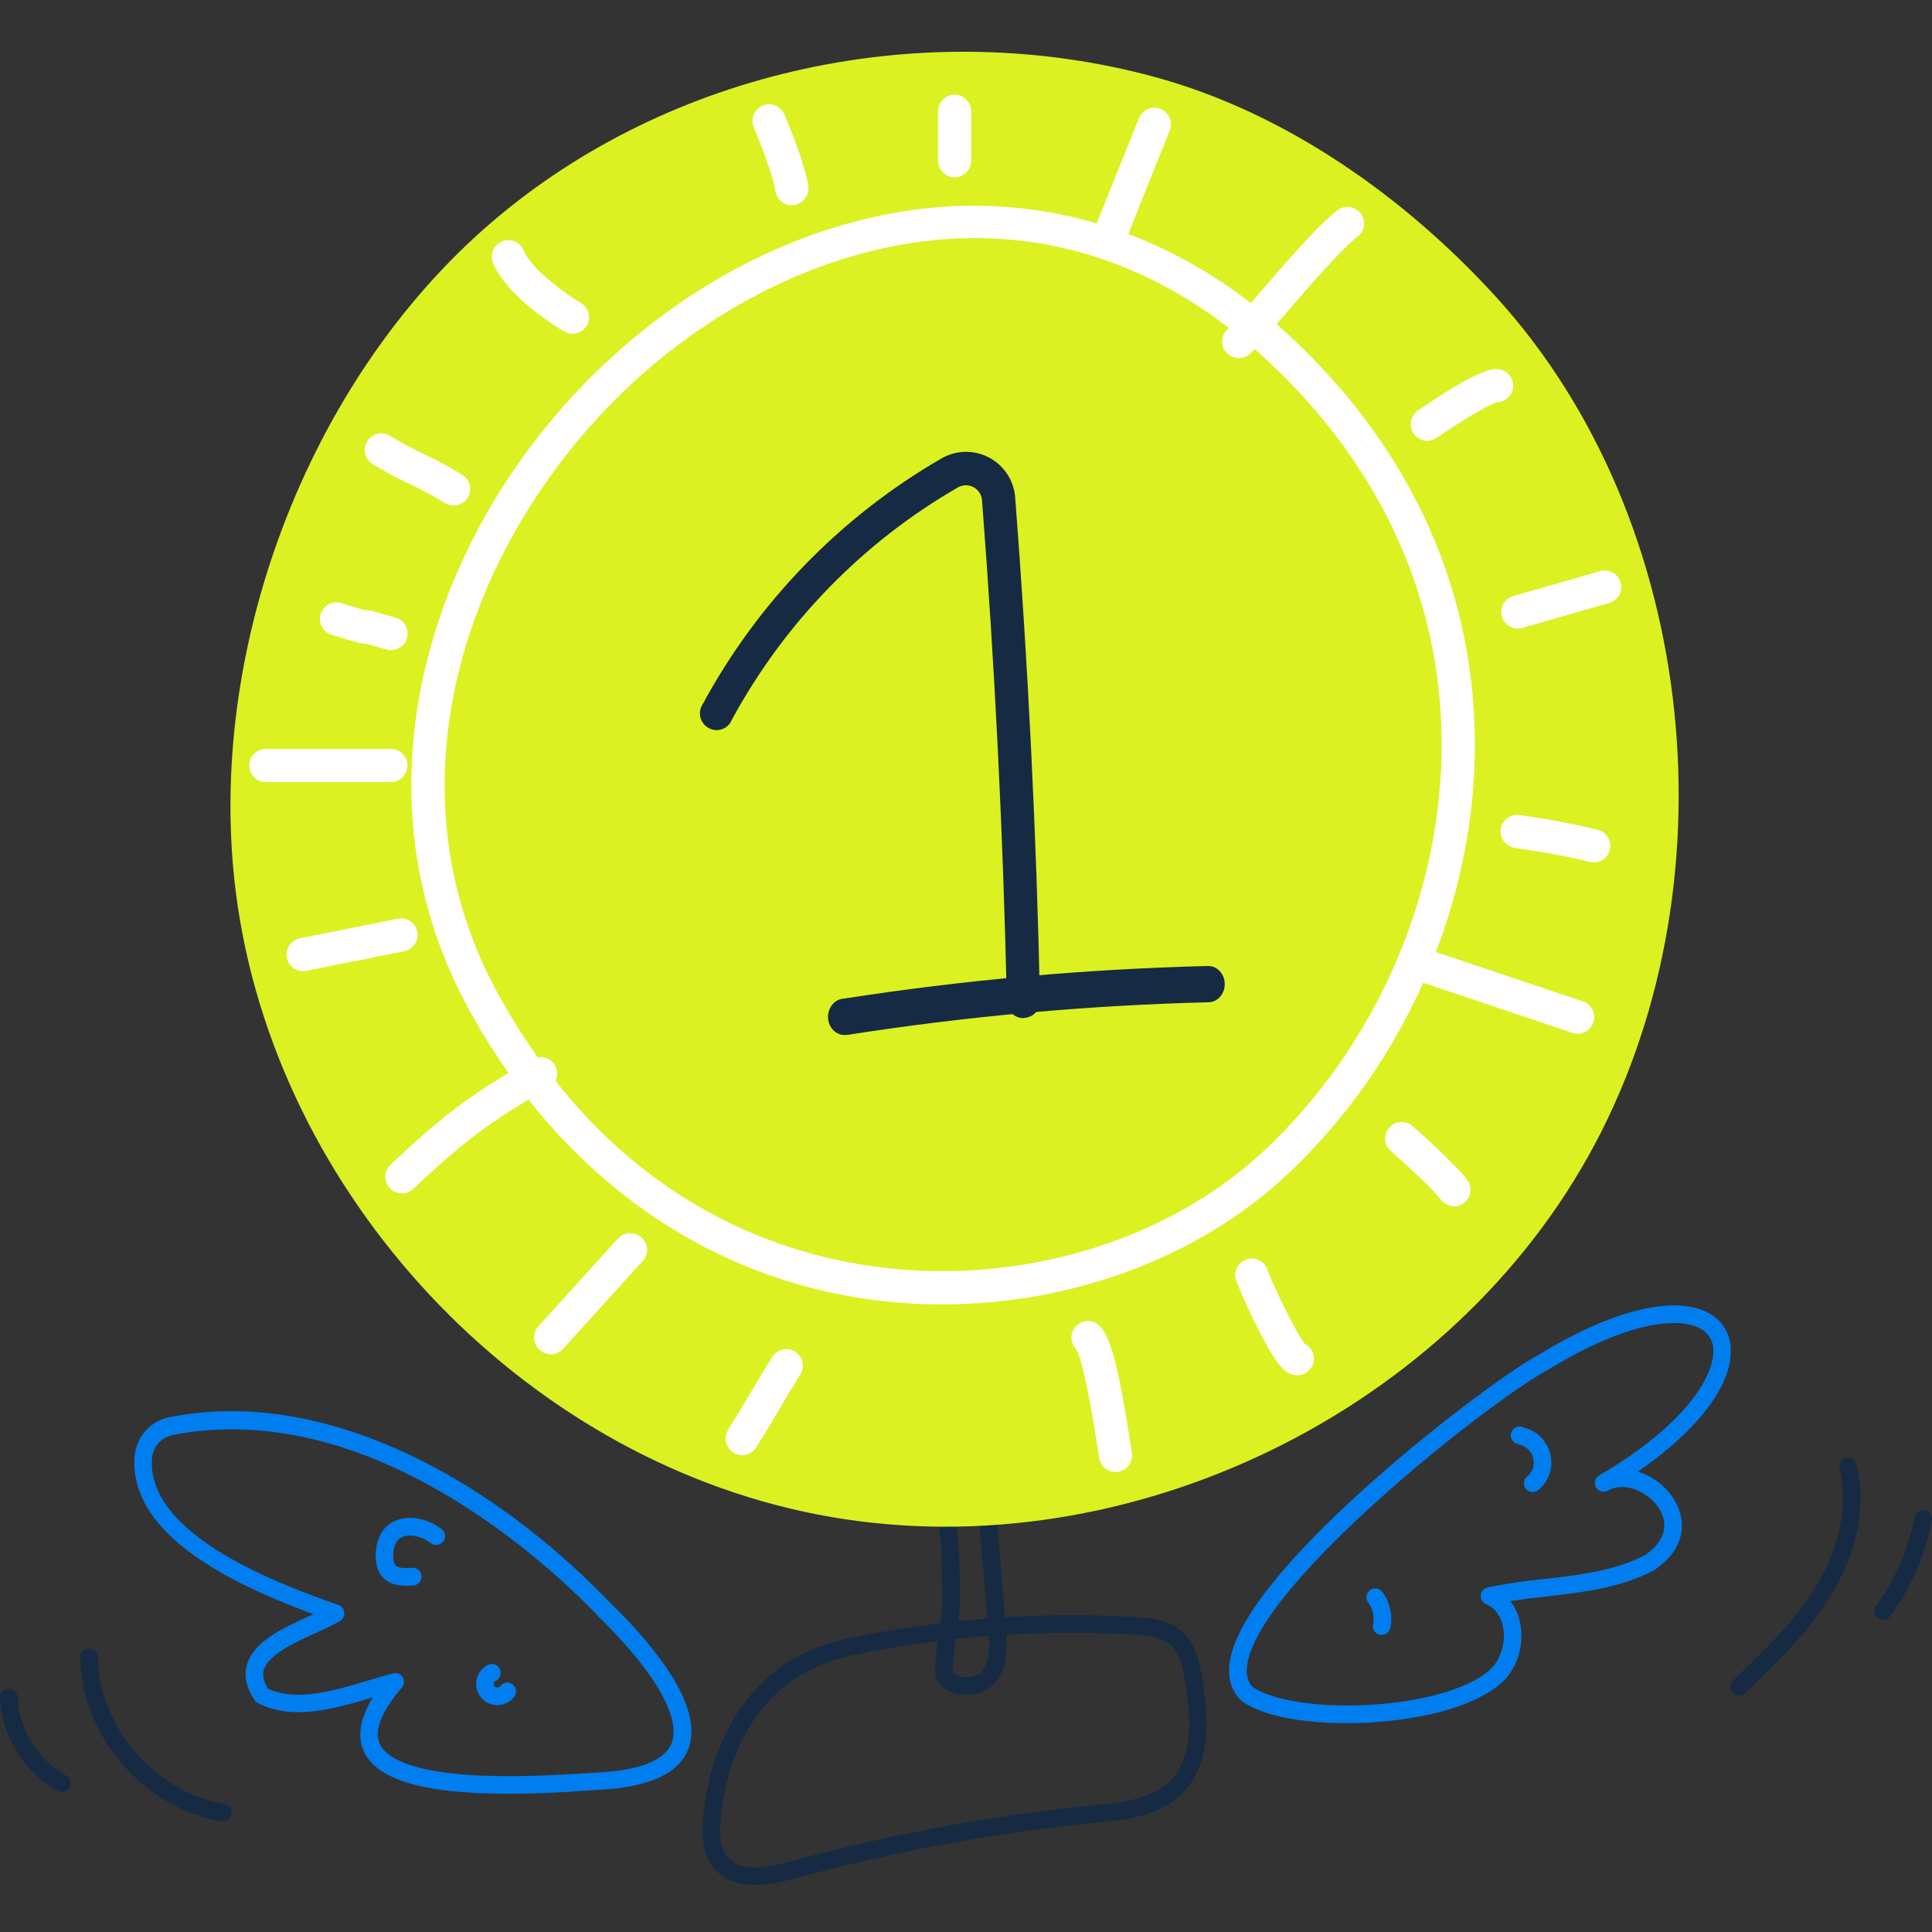 <svg width="112" height="112" viewBox="0 0 112 112" fill="none" xmlns="http://www.w3.org/2000/svg">
<rect x="0" y="0" width="112" height="112" fill="#333333" stroke="none"/>
<g clip-path="url(#clip0_222_4438)">
<path d="M43.791 109.276C42.945 109.276 42.076 109.066 41.452 108.367C40.569 107.383 40.667 105.991 40.827 104.765C41.513 99.517 44.509 95.959 49.047 95.003C54.551 93.841 60.185 93.416 65.8 93.738C66.736 93.792 67.716 93.898 68.465 94.534C69.296 95.237 69.54 96.347 69.702 97.332C70.066 99.529 70.26 102.269 68.52 103.988C67.189 105.303 65.255 105.495 63.548 105.665C57.642 106.255 51.795 107.336 46.068 108.898C45.559 109.038 44.691 109.276 43.791 109.276ZM41.84 104.898C41.712 105.899 41.619 107.022 42.211 107.683C42.977 108.538 44.455 108.277 45.8 107.91C51.583 106.333 57.487 105.241 63.451 104.646C64.983 104.492 66.734 104.318 67.807 103.259C69.212 101.87 69.022 99.452 68.701 97.499C68.562 96.657 68.378 95.794 67.807 95.315C67.297 94.883 66.507 94.803 65.743 94.76C60.217 94.442 54.674 94.86 49.257 96.002C45.172 96.865 42.468 100.107 41.841 104.897L41.84 104.898Z" fill="#162B43"/>
<path d="M29.499 103.986C25.501 103.986 22.062 103.474 21.125 101.599C20.685 100.716 20.851 99.643 21.616 98.399H21.594C19.435 99.046 16.988 99.778 14.955 98.733C14.88 98.694 14.816 98.637 14.766 98.568C14.284 97.862 14.128 97.174 14.31 96.52C14.694 95.16 16.393 94.388 17.894 93.704L18.169 93.576C16.117 92.817 13.898 91.885 11.984 90.666C9.048 88.796 7.644 86.707 7.8 84.455C7.84 83.9 8.061 83.372 8.431 82.956C8.8 82.539 9.296 82.257 9.842 82.151C14.213 81.303 18.894 82.04 23.758 84.345C28.853 86.763 32.833 90.284 35.275 92.815C37.904 95.366 40.836 98.92 39.907 101.379C39.36 102.828 37.588 103.629 34.643 103.761L34.105 103.794C32.556 103.916 30.988 103.986 29.499 103.986ZM22.914 96.989C23.012 96.989 23.107 97.018 23.189 97.071C23.269 97.125 23.334 97.2 23.375 97.288C23.415 97.377 23.429 97.476 23.415 97.572C23.401 97.667 23.36 97.756 23.297 97.828C22.079 99.262 21.654 100.374 22.033 101.136C22.361 101.792 23.503 102.629 27.085 102.887C29.588 103.067 32.369 102.896 34.03 102.793L34.578 102.76C36.303 102.683 38.454 102.321 38.939 101.038C39.503 99.546 37.902 96.822 34.546 93.566V93.553C31.658 90.565 21.363 80.978 10.034 83.186C9.708 83.247 9.411 83.414 9.189 83.662C8.968 83.909 8.834 84.224 8.809 84.555C8.494 89.107 16.578 91.967 19.622 93.044C19.713 93.076 19.793 93.133 19.853 93.209C19.913 93.285 19.95 93.377 19.96 93.474C19.97 93.57 19.952 93.668 19.909 93.754C19.866 93.841 19.799 93.914 19.716 93.964C19.261 94.223 18.792 94.456 18.312 94.662C17.078 95.221 15.543 95.916 15.292 96.816C15.203 97.136 15.282 97.489 15.535 97.895C17.195 98.663 19.374 98.011 21.303 97.434C21.823 97.278 22.314 97.131 22.79 97.01C22.831 96.998 22.872 96.991 22.914 96.989Z" fill="#007EEF"/>
<path d="M78.077 99.894C75.82 99.894 73.407 99.572 72.033 98.653C72.007 98.635 71.983 98.615 71.96 98.594C71.383 98.032 71.154 97.286 71.284 96.373C71.698 93.429 75.943 89.109 79.431 85.999C83.517 82.355 87.714 79.334 89.19 78.542C93.422 75.945 97.106 75.04 99.06 76.122C99.453 76.331 99.779 76.645 100.005 77.029C100.23 77.413 100.345 77.852 100.337 78.297C100.358 80.39 98.335 82.986 94.949 85.312C95.812 85.58 96.553 86.146 97.04 86.909C97.754 88.051 97.829 89.725 95.891 91.022C95.877 91.032 95.862 91.041 95.845 91.048C93.93 92.057 91.751 92.307 89.643 92.549C88.953 92.628 88.247 92.71 87.556 92.817C87.809 93.146 87.99 93.524 88.087 93.927C88.224 94.488 88.233 95.073 88.113 95.638C87.993 96.204 87.747 96.734 87.394 97.191C86.245 98.564 83.455 99.545 79.912 99.819C79.334 99.869 78.715 99.894 78.077 99.894ZM72.643 97.827C73.92 98.646 76.797 99.038 79.844 98.802C83.069 98.546 85.663 97.688 86.61 96.544C86.861 96.212 87.036 95.828 87.121 95.42C87.206 95.012 87.2 94.59 87.103 94.184C87.019 93.852 86.784 93.256 86.159 92.999C86.057 92.958 85.971 92.885 85.914 92.79C85.857 92.696 85.831 92.586 85.841 92.476C85.851 92.366 85.897 92.262 85.97 92.18C86.044 92.098 86.143 92.042 86.251 92.021C87.338 91.804 88.435 91.641 89.539 91.534C91.544 91.303 93.616 91.065 95.359 90.156C96.48 89.397 96.78 88.413 96.18 87.453C95.58 86.493 94.188 85.854 93.209 86.416L93.191 86.427C93.075 86.484 92.941 86.496 92.817 86.458C92.693 86.421 92.587 86.337 92.522 86.224C92.457 86.112 92.438 85.978 92.467 85.852C92.497 85.725 92.573 85.614 92.681 85.542L92.705 85.529C97.615 82.669 99.344 79.853 99.324 78.309C99.334 78.046 99.267 77.785 99.134 77.558C99.001 77.328 98.807 77.142 98.572 77.019C97.317 76.323 94.334 76.589 89.716 79.424L89.689 79.439C86.411 81.189 72.965 91.773 72.301 96.518C72.215 97.076 72.332 97.504 72.643 97.827Z" fill="#007EEF"/>
<path d="M23.573 91.926C23.134 91.926 22.632 91.848 22.267 91.516C21.951 91.227 21.787 90.797 21.78 90.236C21.766 88.933 22.427 88.405 22.823 88.204C23.615 87.806 24.732 87.982 25.603 88.645C25.655 88.686 25.698 88.737 25.73 88.795C25.764 88.853 25.786 88.917 25.795 88.983C25.805 89.051 25.801 89.119 25.784 89.185C25.767 89.251 25.737 89.313 25.696 89.367C25.654 89.419 25.604 89.462 25.546 89.495C25.488 89.529 25.424 89.551 25.358 89.559C25.291 89.569 25.224 89.565 25.16 89.548C25.095 89.531 25.034 89.501 24.98 89.461C24.431 89.042 23.714 88.899 23.278 89.119C22.952 89.284 22.79 89.655 22.797 90.224C22.797 90.49 22.851 90.669 22.948 90.759C23.088 90.887 23.402 90.927 23.883 90.887C24.018 90.875 24.153 90.918 24.257 91.006C24.36 91.094 24.425 91.22 24.436 91.356C24.448 91.491 24.405 91.626 24.317 91.73C24.229 91.834 24.104 91.899 23.968 91.91C23.851 91.918 23.716 91.926 23.573 91.926Z" fill="#007EEF"/>
<path d="M28.81 98.851C28.536 98.845 28.272 98.748 28.06 98.576C27.847 98.403 27.698 98.164 27.636 97.897C27.575 97.629 27.603 97.349 27.718 97.1C27.832 96.851 28.027 96.647 28.27 96.521C28.33 96.489 28.397 96.469 28.465 96.463C28.533 96.457 28.602 96.465 28.667 96.486C28.732 96.507 28.792 96.54 28.844 96.585C28.897 96.63 28.94 96.685 28.972 96.747C29.002 96.808 29.02 96.874 29.024 96.942C29.03 97.046 29.005 97.149 28.952 97.237C28.898 97.326 28.82 97.396 28.726 97.439C28.683 97.459 28.649 97.494 28.63 97.536C28.61 97.579 28.606 97.627 28.618 97.672C28.63 97.718 28.658 97.757 28.696 97.785C28.733 97.812 28.778 97.826 28.824 97.823C28.855 97.823 28.886 97.818 28.916 97.806C28.944 97.794 28.97 97.776 28.991 97.754C29.031 97.699 29.081 97.653 29.138 97.618C29.195 97.583 29.259 97.559 29.326 97.549C29.425 97.534 29.527 97.548 29.619 97.59C29.711 97.633 29.788 97.702 29.84 97.788C29.893 97.875 29.919 97.975 29.915 98.076C29.911 98.177 29.877 98.275 29.817 98.357C29.706 98.506 29.561 98.628 29.396 98.713C29.23 98.797 29.047 98.843 28.861 98.847L28.81 98.851Z" fill="#007EEF"/>
<path d="M88.848 86.496C88.77 86.496 88.693 86.477 88.623 86.442C88.553 86.407 88.492 86.356 88.445 86.294C88.398 86.231 88.365 86.159 88.351 86.082C88.336 86.005 88.339 85.925 88.359 85.85C88.386 85.749 88.444 85.66 88.524 85.594L88.54 85.58C88.681 85.468 88.789 85.32 88.852 85.151C88.915 84.982 88.931 84.799 88.898 84.622C88.87 84.434 88.792 84.258 88.672 84.11C88.552 83.963 88.395 83.852 88.217 83.788C88.128 83.754 88.037 83.724 87.947 83.698C87.883 83.679 87.823 83.647 87.771 83.605C87.718 83.562 87.675 83.51 87.643 83.451C87.595 83.362 87.574 83.261 87.583 83.16C87.593 83.059 87.632 82.963 87.695 82.884C87.737 82.832 87.789 82.788 87.849 82.756C87.906 82.724 87.97 82.704 88.036 82.697C88.102 82.69 88.168 82.696 88.231 82.715C88.343 82.749 88.456 82.787 88.566 82.828C88.913 82.954 89.221 83.171 89.456 83.457C89.691 83.743 89.844 84.087 89.901 84.453C89.964 84.809 89.929 85.174 89.802 85.512C89.674 85.85 89.459 86.147 89.179 86.373L89.167 86.382C89.076 86.455 88.964 86.495 88.848 86.496Z" fill="#007EEF"/>
<path d="M80.095 94.779C79.98 94.779 79.869 94.74 79.779 94.668C79.688 94.597 79.625 94.497 79.599 94.385C79.582 94.311 79.582 94.234 79.599 94.159C79.642 93.943 79.64 93.72 79.592 93.504C79.544 93.288 79.45 93.085 79.318 92.909C79.276 92.855 79.246 92.793 79.229 92.727C79.212 92.661 79.208 92.592 79.218 92.525C79.232 92.425 79.274 92.331 79.341 92.255C79.408 92.179 79.495 92.124 79.593 92.098C79.691 92.072 79.793 92.076 79.889 92.108C79.985 92.141 80.068 92.201 80.13 92.282C80.352 92.576 80.509 92.914 80.589 93.274C80.67 93.634 80.673 94.007 80.597 94.368C80.573 94.483 80.51 94.586 80.419 94.659C80.328 94.733 80.215 94.774 80.098 94.774L80.095 94.779Z" fill="#007EEF"/>
<path d="M100.813 98.299C100.711 98.299 100.611 98.269 100.527 98.211C100.442 98.154 100.377 98.072 100.339 97.977C100.301 97.882 100.292 97.778 100.314 97.677C100.337 97.579 100.388 97.49 100.461 97.421C102.216 95.742 104.035 94.005 105.297 91.918C106.1 90.589 107.339 87.942 106.635 85.143C106.618 85.078 106.614 85.01 106.624 84.943C106.634 84.876 106.656 84.812 106.69 84.754C106.724 84.696 106.769 84.645 106.823 84.605C106.876 84.564 106.937 84.535 107.002 84.518C107.067 84.502 107.135 84.498 107.201 84.507C107.268 84.516 107.333 84.538 107.39 84.573C107.448 84.606 107.499 84.649 107.54 84.701C107.58 84.755 107.609 84.817 107.625 84.882C108.215 87.224 107.699 89.908 106.17 92.433C104.834 94.643 102.969 96.428 101.165 98.153C101.071 98.246 100.945 98.298 100.813 98.299Z" fill="#162B43"/>
<path d="M109.156 93.911C109.062 93.911 108.97 93.884 108.889 93.835C108.809 93.785 108.744 93.714 108.702 93.629C108.659 93.545 108.641 93.451 108.649 93.357C108.656 93.263 108.69 93.173 108.745 93.097C109.864 91.566 110.632 89.806 110.992 87.943C111.022 87.814 111.101 87.701 111.211 87.629C111.322 87.557 111.456 87.531 111.586 87.556C111.715 87.581 111.83 87.655 111.907 87.763C111.983 87.872 112.014 88.005 111.994 88.136C111.605 90.148 110.777 92.049 109.569 93.702C109.521 93.767 109.459 93.819 109.387 93.856C109.316 93.892 109.236 93.911 109.156 93.911Z" fill="#162B43"/>
<path d="M12.911 105.579C12.884 105.582 12.857 105.582 12.83 105.579C10.659 105.226 8.617 104.043 7.085 102.263C5.553 100.482 4.681 98.282 4.648 96.081C4.646 96.013 4.659 95.947 4.683 95.884C4.708 95.821 4.745 95.764 4.792 95.716C4.862 95.643 4.952 95.593 5.051 95.572C5.15 95.551 5.253 95.559 5.347 95.597C5.441 95.634 5.521 95.699 5.579 95.782C5.636 95.865 5.667 95.964 5.669 96.065C5.731 100.105 9.018 103.926 12.996 104.566C13.123 104.585 13.238 104.653 13.317 104.754C13.377 104.829 13.414 104.92 13.425 105.016C13.435 105.112 13.418 105.209 13.376 105.296C13.334 105.382 13.268 105.455 13.186 105.506C13.104 105.557 13.01 105.584 12.914 105.583L12.911 105.579Z" fill="#162B43"/>
<path d="M3.575 103.887C3.489 103.887 3.405 103.865 3.33 103.824C2.366 103.28 1.555 102.501 0.973 101.558C0.391 100.615 0.056 99.54 0 98.433C-0.004 98.332 0.022 98.231 0.075 98.145C0.128 98.058 0.205 97.99 0.297 97.947C0.389 97.905 0.492 97.891 0.591 97.907C0.691 97.923 0.784 97.968 0.858 98.037C0.957 98.129 1.016 98.256 1.022 98.391C1.069 99.323 1.352 100.228 1.843 101.021C2.334 101.814 3.018 102.469 3.83 102.926C3.931 102.979 4.011 103.065 4.057 103.169C4.103 103.274 4.113 103.391 4.086 103.501C4.057 103.612 3.993 103.709 3.904 103.779C3.814 103.848 3.704 103.886 3.59 103.885L3.575 103.887Z" fill="#162B43"/>
<path d="M56.047 98.252C55.849 98.25 55.651 98.233 55.456 98.199C55.046 98.13 54.69 97.888 54.379 97.481C54.1 97.106 54.175 96.387 54.444 94.58C54.533 94.075 54.594 93.566 54.626 93.055V92.596C54.626 91.526 54.626 89.012 54.27 87.58C54.239 87.448 54.262 87.311 54.333 87.196C54.403 87.082 54.516 87 54.646 86.968C54.776 86.937 54.914 86.957 55.029 87.025C55.144 87.094 55.228 87.206 55.261 87.336C55.645 88.893 55.645 91.392 55.645 92.594V93.037C55.651 93.393 55.559 94.013 55.452 94.732C55.347 95.432 55.175 96.59 55.23 96.908C55.325 97.043 55.464 97.141 55.623 97.186C56.176 97.279 56.574 97.204 56.841 96.958C57.236 96.592 57.404 95.778 57.31 94.667L56.699 87.425C56.693 87.357 56.701 87.29 56.722 87.225C56.742 87.161 56.775 87.101 56.819 87.05C56.862 86.998 56.915 86.956 56.975 86.925C57.034 86.894 57.099 86.875 57.166 86.869C57.233 86.863 57.301 86.871 57.365 86.891C57.429 86.911 57.489 86.944 57.541 86.988C57.592 87.031 57.635 87.085 57.665 87.145C57.696 87.205 57.715 87.27 57.72 87.338L58.331 94.582C58.458 96.057 58.188 97.11 57.535 97.712C57.127 98.078 56.594 98.271 56.047 98.252Z" fill="#162B43"/>
<path d="M86.741 17.23C98.57 30.217 100.654 51.685 92.081 67.015C83.507 82.345 64.613 91.145 47.391 87.797C30.169 84.449 15.92 69.23 13.679 51.786C11.88 37.781 17.808 22.103 28.418 12.956C38.849 3.961 53.715 0.88 66.909 4.454C74.494 6.511 81.425 11.395 86.741 17.23Z" fill="#DBF122"/>
<path d="M23.292 69.18C23.1 69.179 22.913 69.122 22.754 69.014C22.595 68.906 22.471 68.753 22.399 68.574C22.329 68.394 22.314 68.197 22.354 68.008C22.398 67.825 22.495 67.657 22.632 67.527C25.676 64.641 27.523 63.27 30.87 61.402C30.98 61.34 31.101 61.3 31.227 61.286C31.352 61.271 31.479 61.281 31.601 61.316C31.722 61.351 31.836 61.409 31.935 61.488C32.033 61.566 32.116 61.664 32.177 61.775C32.239 61.885 32.278 62.007 32.292 62.133C32.307 62.258 32.297 62.386 32.262 62.508C32.227 62.63 32.169 62.743 32.09 62.842C32.011 62.941 31.914 63.024 31.803 63.085C28.62 64.863 26.859 66.173 23.951 68.93C23.771 69.094 23.535 69.183 23.292 69.18Z" fill="white"/>
<path d="M31.925 78.501C31.738 78.503 31.555 78.45 31.398 78.349C31.241 78.248 31.116 78.103 31.04 77.933C30.963 77.762 30.938 77.573 30.968 77.388C30.997 77.203 31.08 77.031 31.205 76.892L35.799 71.825C35.926 71.676 36.094 71.569 36.283 71.519C36.472 71.468 36.671 71.477 36.855 71.543C36.978 71.585 37.091 71.652 37.186 71.74C37.286 71.826 37.368 71.932 37.426 72.051C37.478 72.17 37.508 72.298 37.512 72.428C37.514 72.558 37.49 72.687 37.442 72.808C37.395 72.929 37.323 73.038 37.231 73.13L32.637 78.198C32.549 78.296 32.441 78.375 32.32 78.429C32.199 78.483 32.069 78.512 31.937 78.513L31.925 78.501Z" fill="white"/>
<path d="M43.025 84.358C42.845 84.358 42.669 84.307 42.516 84.211C42.41 84.144 42.317 84.056 42.244 83.953C42.172 83.85 42.12 83.733 42.092 83.61C42.035 83.363 42.078 83.104 42.212 82.888C42.73 82.059 43.114 81.409 43.486 80.784C43.857 80.159 44.251 79.488 44.781 78.639C44.919 78.43 45.133 78.284 45.377 78.231C45.621 78.178 45.877 78.222 46.088 78.355C46.3 78.488 46.453 78.698 46.512 78.942C46.572 79.185 46.534 79.442 46.407 79.659C45.889 80.488 45.505 81.138 45.136 81.765C44.767 82.393 44.368 83.059 43.838 83.908C43.752 84.046 43.632 84.161 43.49 84.24C43.348 84.319 43.188 84.36 43.025 84.36V84.358Z" fill="white"/>
<path d="M64.668 85.335C64.444 85.334 64.228 85.255 64.056 85.111C63.883 84.968 63.766 84.767 63.725 84.546C63.706 84.438 63.672 84.221 63.627 83.933C62.955 79.58 62.557 78.473 62.374 78.204C62.203 78.021 62.109 77.779 62.113 77.528C62.117 77.277 62.219 77.037 62.397 76.861C62.575 76.684 62.815 76.584 63.065 76.582C63.315 76.58 63.556 76.676 63.737 76.85C64.377 77.473 64.845 79.255 65.524 83.637C65.565 83.904 65.594 84.101 65.613 84.202C65.658 84.453 65.602 84.712 65.458 84.922C65.313 85.131 65.091 85.275 64.84 85.32C64.783 85.33 64.725 85.335 64.668 85.335Z" fill="white"/>
<path d="M75.223 79.722C74.564 79.722 74.093 79.34 72.894 76.959C72.428 76.053 72.01 75.124 71.642 74.174C71.576 73.932 71.606 73.674 71.727 73.455C71.847 73.235 72.048 73.072 72.287 72.999C72.526 72.926 72.784 72.949 73.007 73.064C73.229 73.179 73.397 73.376 73.477 73.614C73.654 74.174 75.106 77.257 75.636 77.897C75.83 77.993 75.987 78.152 76.08 78.348C76.172 78.544 76.196 78.766 76.147 78.978C76.099 79.189 75.98 79.378 75.81 79.513C75.641 79.648 75.43 79.722 75.214 79.722H75.223Z" fill="white"/>
<path d="M64.481 14.231C64.359 14.231 64.239 14.207 64.126 14.162C64.01 14.114 63.904 14.044 63.814 13.957C63.723 13.869 63.651 13.763 63.6 13.647C63.55 13.531 63.523 13.406 63.523 13.279C63.522 13.153 63.544 13.028 63.591 12.911L66.026 6.848C66.073 6.73 66.143 6.623 66.232 6.533C66.32 6.442 66.425 6.37 66.541 6.321C66.658 6.271 66.782 6.245 66.908 6.244C67.035 6.244 67.16 6.268 67.278 6.314C67.395 6.362 67.502 6.432 67.592 6.521C67.681 6.61 67.753 6.715 67.803 6.831C67.851 6.948 67.877 7.073 67.88 7.199C67.88 7.326 67.856 7.452 67.808 7.569L65.383 13.63C65.31 13.81 65.185 13.963 65.024 14.07C64.864 14.178 64.674 14.234 64.481 14.231Z" fill="white"/>
<path d="M55.338 10.277C55.084 10.277 54.839 10.176 54.66 9.996C54.48 9.815 54.378 9.57 54.378 9.315V6.453C54.378 6.198 54.48 5.953 54.66 5.773C54.839 5.593 55.084 5.491 55.338 5.491C55.593 5.491 55.837 5.593 56.017 5.773C56.197 5.953 56.297 6.198 56.297 6.453V9.315C56.297 9.57 56.197 9.815 56.017 9.996C55.837 10.176 55.593 10.277 55.338 10.277Z" fill="white"/>
<path d="M45.903 11.897C45.674 11.897 45.452 11.814 45.279 11.664C45.105 11.514 44.99 11.307 44.956 11.079C44.812 10.144 43.996 8.087 43.694 7.373C43.601 7.142 43.601 6.883 43.694 6.652C43.74 6.534 43.81 6.426 43.899 6.336C43.987 6.245 44.093 6.174 44.21 6.125C44.44 6.026 44.699 6.021 44.932 6.111C45.166 6.201 45.355 6.378 45.46 6.606C45.582 6.892 46.659 9.432 46.853 10.774C46.873 10.9 46.868 11.028 46.838 11.152C46.808 11.276 46.754 11.393 46.678 11.495C46.603 11.597 46.51 11.684 46.402 11.75C46.251 11.84 46.079 11.889 45.903 11.89V11.897Z" fill="white"/>
<path d="M33.189 19.353C33.021 19.351 32.856 19.305 32.709 19.221C32.378 19.026 29.454 17.266 28.602 15.294C28.547 15.177 28.516 15.05 28.511 14.921C28.507 14.791 28.528 14.662 28.574 14.541C28.619 14.42 28.688 14.309 28.778 14.216C28.867 14.124 28.973 14.05 29.09 13.997C29.33 13.898 29.6 13.898 29.84 13.997C29.959 14.048 30.067 14.121 30.157 14.214C30.247 14.306 30.317 14.416 30.363 14.536C30.817 15.587 32.638 16.941 33.679 17.566C33.857 17.672 33.997 17.833 34.076 18.026C34.156 18.218 34.171 18.43 34.12 18.632C34.067 18.836 33.947 19.017 33.779 19.144C33.613 19.273 33.409 19.345 33.199 19.346L33.189 19.353Z" fill="white"/>
<path d="M26.285 29.308C26.116 29.304 25.951 29.257 25.805 29.171C25.151 28.766 24.473 28.401 23.776 28.076C23.027 27.722 22.297 27.328 21.59 26.895C21.38 26.761 21.23 26.549 21.172 26.305C21.115 26.061 21.155 25.804 21.283 25.589C21.412 25.375 21.619 25.218 21.86 25.154C22.102 25.09 22.359 25.123 22.576 25.245C23.233 25.647 23.91 26.012 24.606 26.34C25.355 26.693 26.085 27.087 26.791 27.521C26.926 27.601 27.038 27.714 27.119 27.848C27.2 27.983 27.247 28.135 27.256 28.292C27.265 28.449 27.235 28.605 27.169 28.748C27.104 28.891 27.005 29.015 26.88 29.11C26.713 29.238 26.508 29.308 26.297 29.308H26.285Z" fill="white"/>
<path d="M22.663 37.693C22.572 37.692 22.482 37.679 22.394 37.654C21.72 37.457 21.372 37.361 21.195 37.313C20.992 37.312 20.79 37.279 20.598 37.214C20.358 37.147 19.94 37.022 19.223 36.8C19.102 36.763 18.991 36.703 18.893 36.622C18.796 36.542 18.716 36.443 18.657 36.331C18.598 36.219 18.561 36.097 18.549 35.971C18.537 35.846 18.55 35.719 18.587 35.598C18.624 35.477 18.685 35.365 18.765 35.267C18.845 35.17 18.944 35.089 19.055 35.03C19.167 34.971 19.289 34.934 19.414 34.922C19.54 34.91 19.666 34.923 19.787 34.961C20.528 35.201 20.919 35.307 21.123 35.364C21.299 35.365 21.475 35.391 21.643 35.441C21.9 35.509 22.322 35.627 22.937 35.807C23.158 35.872 23.349 36.014 23.474 36.209C23.599 36.403 23.65 36.636 23.618 36.865C23.585 37.096 23.47 37.308 23.293 37.46C23.117 37.612 22.891 37.695 22.658 37.693H22.663Z" fill="white"/>
<path d="M22.663 45.34H15.409C15.154 45.34 14.91 45.239 14.73 45.058C14.55 44.878 14.449 44.633 14.449 44.378C14.449 44.123 14.55 43.878 14.73 43.698C14.91 43.517 15.154 43.416 15.409 43.416H22.66C22.915 43.416 23.159 43.517 23.339 43.698C23.519 43.878 23.62 44.123 23.62 44.378C23.62 44.633 23.519 44.878 23.339 45.058C23.159 45.239 22.915 45.34 22.66 45.34H22.663Z" fill="white"/>
<path d="M17.568 56.301C17.39 56.3 17.216 56.251 17.066 56.157C16.915 56.063 16.793 55.929 16.713 55.77C16.634 55.611 16.6 55.434 16.615 55.256C16.63 55.079 16.694 54.91 16.8 54.767C16.941 54.575 17.148 54.444 17.381 54.396L23.097 53.249C23.342 53.21 23.592 53.268 23.796 53.41C23.999 53.552 24.14 53.768 24.188 54.012C24.236 54.255 24.189 54.508 24.055 54.718C23.922 54.927 23.712 55.077 23.471 55.135L17.757 56.282C17.695 56.293 17.631 56.3 17.568 56.301Z" fill="white"/>
<path d="M54.607 75.617C53.013 75.615 51.422 75.492 49.847 75.247C40.448 73.772 32.441 67.935 27.329 58.782C23.644 52.204 22.864 44.724 25.069 37.148C27.065 30.294 31.373 23.92 37.2 19.216C42.581 14.867 48.933 12.292 55.087 11.964C62.029 11.594 68.655 14.026 74.242 18.995C81.525 25.532 85.416 33.795 85.5 42.899C85.586 52.252 81.494 61.697 74.554 68.152C69.422 72.933 62.082 75.617 54.607 75.617ZM28.991 57.834C35.18 68.881 43.905 72.365 50.133 73.342C58.594 74.67 67.448 72.139 73.239 66.747C79.791 60.643 83.653 51.732 83.571 42.911C83.492 34.365 79.822 26.59 72.956 20.428C60.947 9.747 47.228 13.581 38.395 20.709C28.065 29.057 21.519 44.491 28.991 57.834Z" fill="white"/>
<path d="M84.289 69.927C84.137 69.927 83.987 69.89 83.852 69.821C83.716 69.752 83.599 69.651 83.509 69.528C83.111 68.972 81.492 67.483 80.566 66.675C80.441 66.546 80.354 66.383 80.317 66.207C80.279 66.031 80.292 65.848 80.353 65.678C80.414 65.509 80.522 65.36 80.663 65.249C80.805 65.138 80.975 65.068 81.153 65.049C81.392 65.024 81.632 65.089 81.825 65.232C82.087 65.461 84.409 67.498 85.066 68.414C85.168 68.558 85.23 68.727 85.243 68.903C85.256 69.079 85.221 69.255 85.14 69.412C85.06 69.57 84.938 69.702 84.788 69.794C84.638 69.887 84.465 69.936 84.289 69.936V69.927Z" fill="white"/>
<path d="M91.455 59.926C91.351 59.926 91.248 59.909 91.15 59.875L82.427 56.95C82.247 56.89 82.089 56.778 81.972 56.627C81.856 56.476 81.787 56.294 81.773 56.104C81.76 55.914 81.804 55.724 81.899 55.559C81.993 55.394 82.135 55.26 82.305 55.176C82.533 55.062 82.796 55.044 83.037 55.125L91.759 58.05C91.921 58.103 92.066 58.199 92.179 58.327C92.292 58.455 92.369 58.611 92.402 58.779C92.434 58.947 92.422 59.12 92.365 59.282C92.309 59.443 92.211 59.587 92.081 59.697C91.906 59.846 91.684 59.927 91.455 59.926Z" fill="white"/>
<path d="M92.38 49.998C92.299 49.995 92.219 49.984 92.14 49.964C90.442 49.515 87.887 49.166 87.863 49.161C87.734 49.15 87.608 49.112 87.494 49.05C87.38 48.989 87.279 48.904 87.198 48.803C87.118 48.701 87.06 48.584 87.026 48.459C86.99 48.334 86.981 48.203 86.999 48.074C87.017 47.945 87.06 47.822 87.126 47.71C87.193 47.599 87.281 47.502 87.385 47.425C87.49 47.349 87.609 47.295 87.735 47.266C87.861 47.237 87.992 47.233 88.12 47.256C89.637 47.461 91.144 47.744 92.632 48.105C92.858 48.164 93.054 48.304 93.184 48.497C93.315 48.691 93.371 48.925 93.341 49.157C93.312 49.389 93.199 49.602 93.025 49.757C92.85 49.912 92.625 49.997 92.392 49.998H92.38Z" fill="white"/>
<path d="M87.99 36.444C87.758 36.444 87.534 36.358 87.36 36.204C87.229 36.09 87.131 35.943 87.077 35.779C87.023 35.614 87.014 35.437 87.052 35.268C87.089 35.099 87.172 34.943 87.291 34.817C87.41 34.691 87.56 34.599 87.727 34.552L92.764 33.109C92.886 33.074 93.013 33.063 93.138 33.078C93.263 33.092 93.385 33.131 93.495 33.192C93.605 33.254 93.702 33.336 93.781 33.435C93.859 33.535 93.917 33.648 93.952 33.77C93.986 33.89 93.996 34.015 93.981 34.139C93.967 34.263 93.928 34.383 93.868 34.492C93.807 34.602 93.725 34.7 93.626 34.779C93.527 34.858 93.413 34.916 93.292 34.951L88.266 36.394C88.178 36.425 88.085 36.442 87.99 36.444Z" fill="white"/>
<path d="M82.741 25.559C82.588 25.559 82.437 25.522 82.302 25.452C82.165 25.381 82.048 25.279 81.96 25.154C81.871 25.028 81.814 24.884 81.793 24.732C81.771 24.58 81.786 24.425 81.837 24.28C81.903 24.085 82.03 23.916 82.199 23.799C84.519 22.204 86.037 21.394 86.738 21.394C86.927 21.39 87.113 21.442 87.273 21.543C87.432 21.645 87.558 21.791 87.635 21.964C87.712 22.138 87.736 22.33 87.705 22.517C87.673 22.703 87.587 22.877 87.458 23.015C87.282 23.2 87.041 23.309 86.786 23.318C86.32 23.431 84.608 24.47 83.274 25.386C83.118 25.496 82.932 25.556 82.741 25.559Z" fill="white"/>
<path d="M71.812 20.758C71.616 20.758 71.425 20.701 71.262 20.591C71.101 20.481 70.977 20.323 70.907 20.139C70.836 19.956 70.823 19.756 70.869 19.565C70.918 19.378 71.021 19.21 71.166 19.084C71.382 18.886 72.059 18.1 72.774 17.268C74.369 15.401 76.355 13.1 77.54 12.186C77.742 12.035 77.995 11.97 78.244 12.004C78.493 12.038 78.719 12.169 78.873 12.369C79.027 12.569 79.096 12.821 79.067 13.071C79.037 13.322 78.91 13.551 78.713 13.708C77.694 14.497 75.614 16.914 74.239 18.518C73.304 19.608 72.759 20.238 72.471 20.5C72.292 20.667 72.056 20.759 71.812 20.758Z" fill="white"/>
<path d="M59.328 59.023C59.078 59.023 58.838 58.924 58.659 58.749C58.479 58.573 58.375 58.334 58.369 58.083C58.158 48.422 57.673 38.638 56.929 29.003C56.918 28.843 56.866 28.689 56.778 28.556C56.691 28.422 56.571 28.313 56.43 28.238C56.289 28.165 56.131 28.128 55.971 28.132C55.812 28.137 55.656 28.181 55.519 28.262C49.996 31.452 45.463 36.114 42.423 41.731C42.372 41.855 42.296 41.968 42.199 42.061C42.102 42.154 41.986 42.226 41.859 42.272C41.732 42.316 41.598 42.334 41.464 42.325C41.328 42.31 41.197 42.268 41.077 42.202C40.96 42.137 40.857 42.049 40.775 41.942C40.693 41.836 40.634 41.713 40.602 41.582C40.57 41.451 40.566 41.315 40.59 41.182C40.614 41.05 40.666 40.923 40.742 40.812C43.952 34.877 48.74 29.951 54.574 26.579C54.992 26.336 55.465 26.203 55.948 26.194C56.431 26.184 56.909 26.298 57.337 26.524C57.764 26.75 58.127 27.082 58.392 27.487C58.657 27.892 58.815 28.359 58.851 28.842C59.599 38.513 60.084 48.323 60.29 58.027C60.294 58.153 60.272 58.279 60.225 58.395C60.157 58.573 60.038 58.727 59.882 58.836C59.727 58.946 59.542 59.007 59.352 59.011L59.328 59.023Z" fill="#162B43"/>
<path d="M49.016 59.998C48.891 60.007 48.767 59.989 48.648 59.945C48.5 59.891 48.367 59.796 48.259 59.67C48.152 59.545 48.074 59.391 48.033 59.224C47.992 59.057 47.989 58.881 48.024 58.712C48.059 58.544 48.131 58.387 48.234 58.257C48.316 58.152 48.415 58.067 48.526 58.005C48.638 57.943 48.759 57.906 48.883 57.897C55.892 56.807 62.952 56.174 70.027 56C70.215 55.995 70.4 56.051 70.558 56.162C70.717 56.273 70.842 56.434 70.918 56.624C70.994 56.815 71.018 57.026 70.986 57.23C70.954 57.435 70.867 57.625 70.738 57.776C70.563 57.977 70.324 58.094 70.072 58.102C63.069 58.278 56.081 58.908 49.143 59.99C49.101 59.995 49.058 59.998 49.016 59.998Z" fill="#162B43"/>
</g>
<defs>
<clipPath id="clip0_222_4438">
<rect width="112" height="112" fill="white"/>
</clipPath>
</defs>
</svg>
